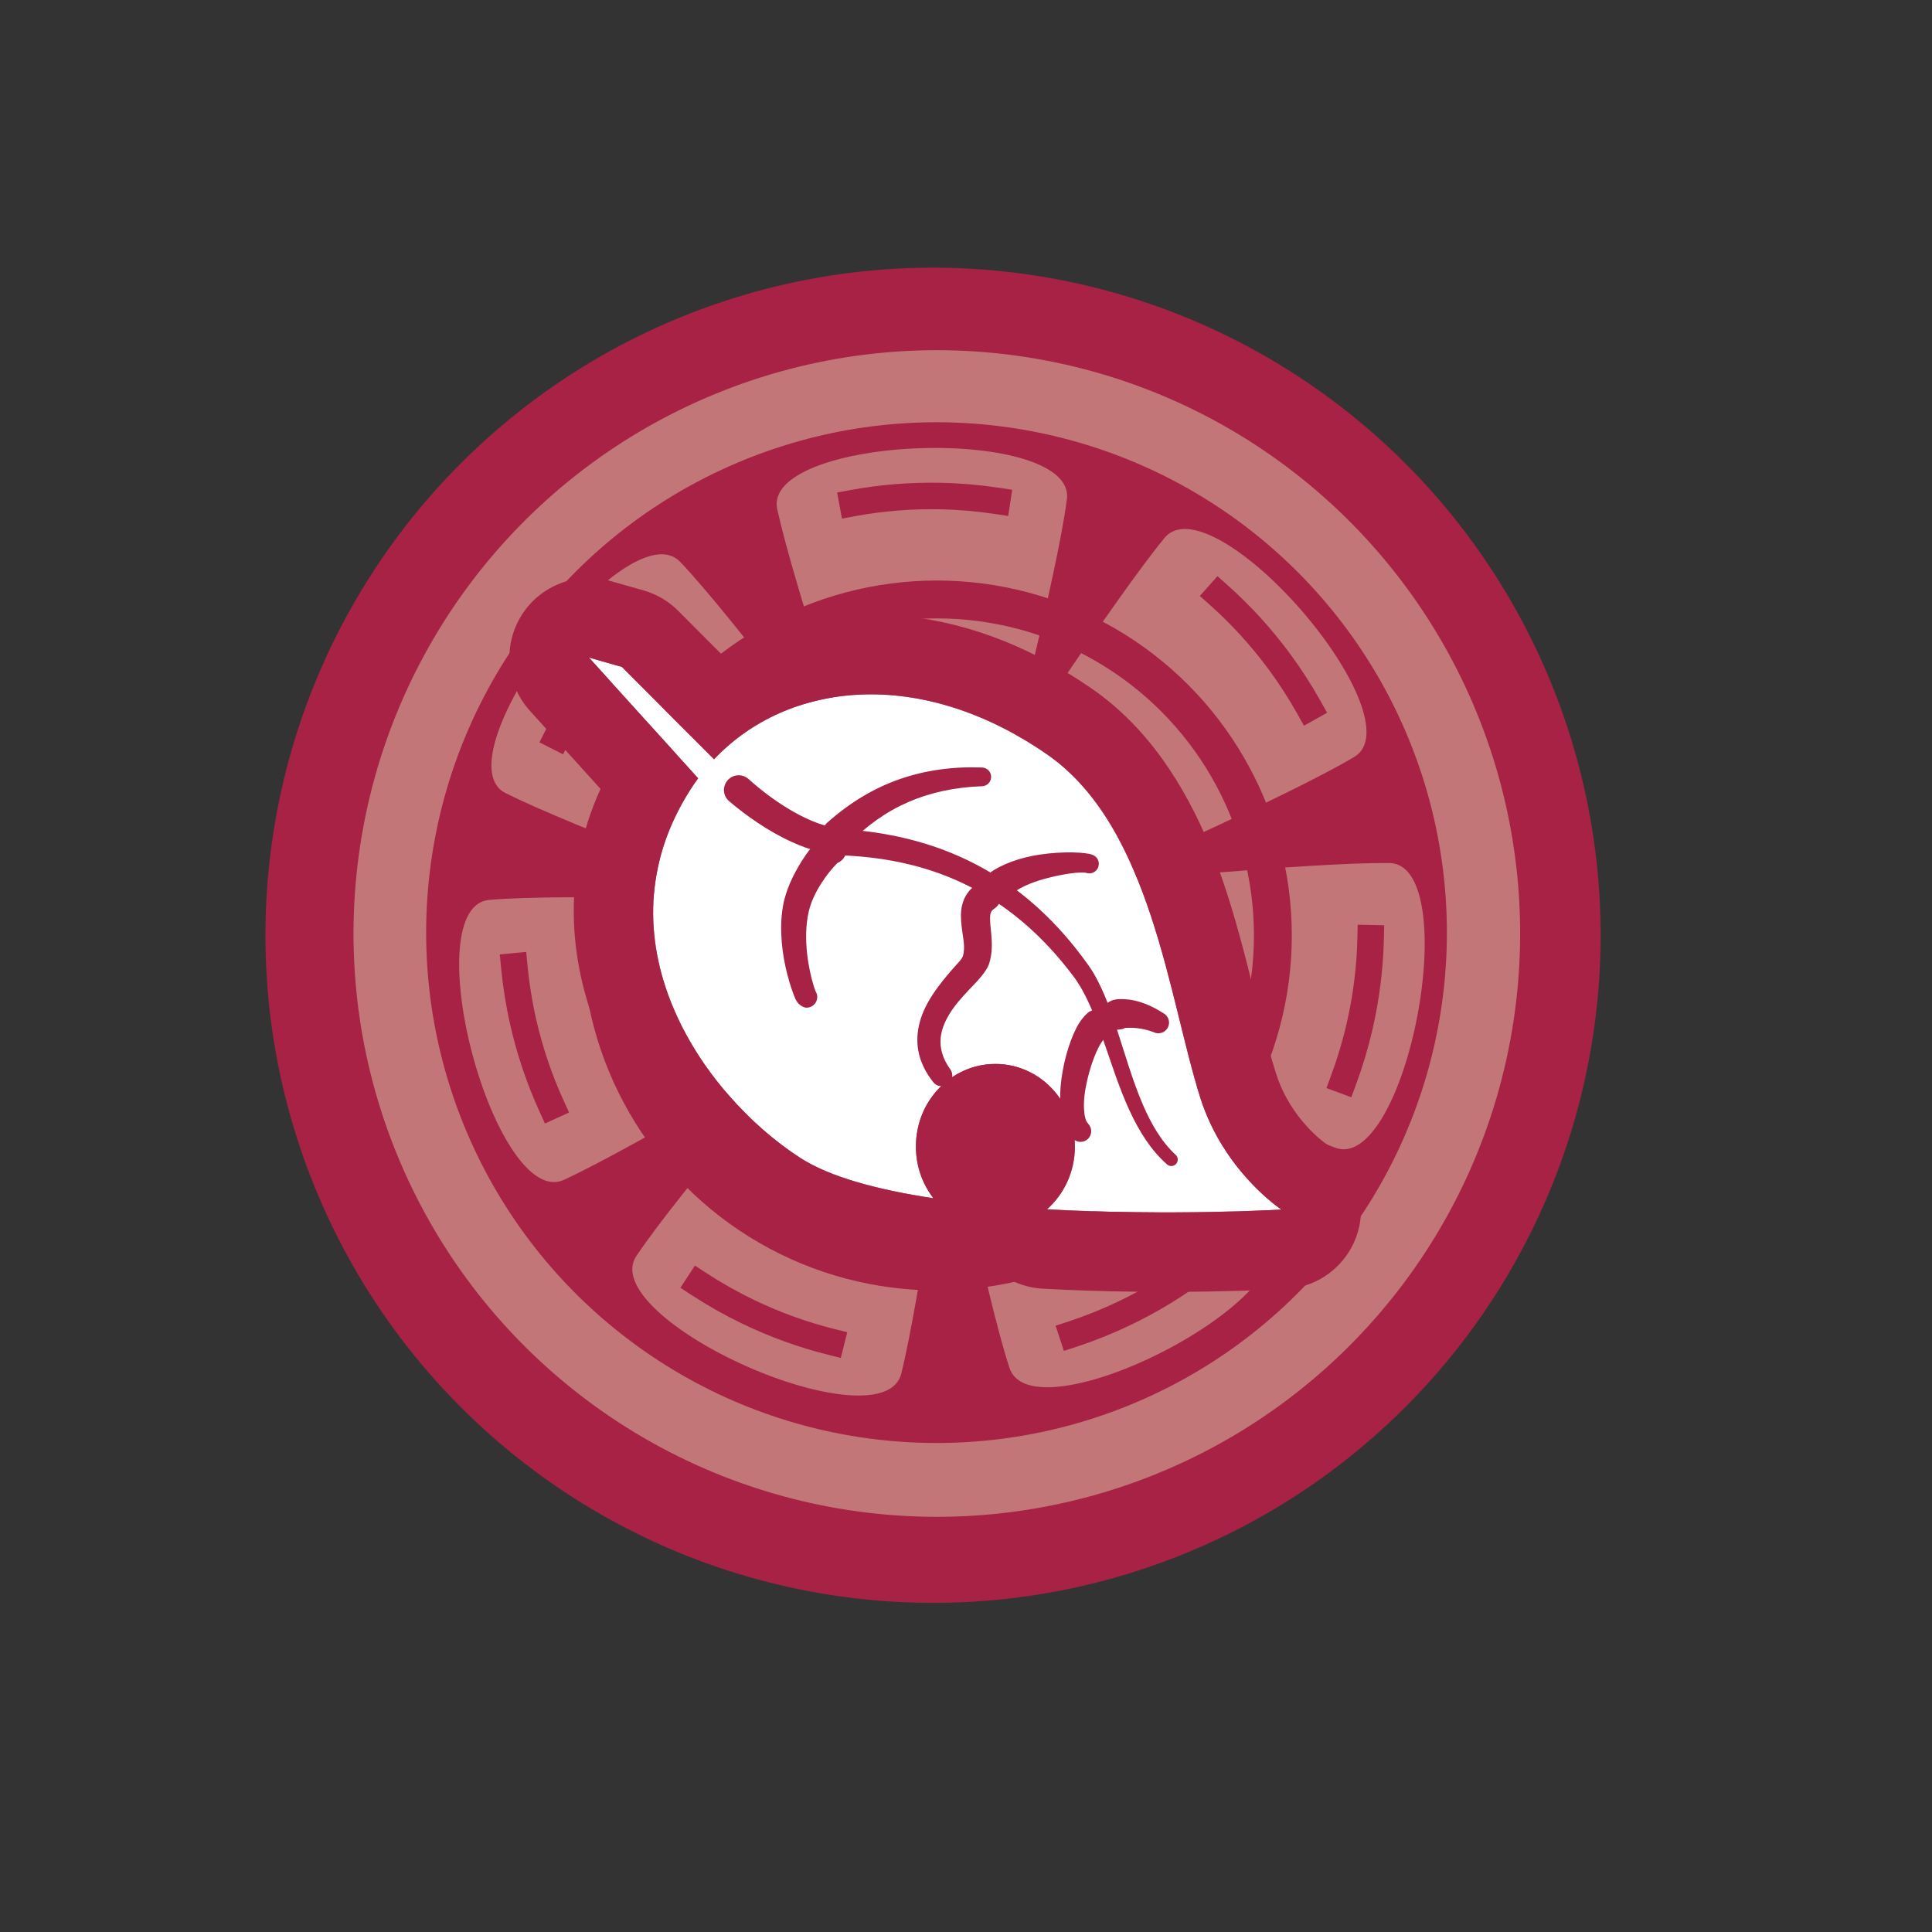 <?xml version="1.0" encoding="UTF-8" standalone="no"?>
<!DOCTYPE svg PUBLIC "-//W3C//DTD SVG 1.1//EN" "http://www.w3.org/Graphics/SVG/1.1/DTD/svg11.dtd">
<svg width="100%" height="100%" viewBox="0 0 2126 2126" version="1.1" xmlns="http://www.w3.org/2000/svg" xmlns:xlink="http://www.w3.org/1999/xlink" xml:space="preserve" xmlns:serif="http://www.serif.com/" style="fill-rule:evenodd;clip-rule:evenodd;stroke-linecap:round;stroke-linejoin:round;stroke-miterlimit:1.5;">
    <rect x="0" y="0" width="2126" height="2126" fill="#333333" stroke="none"/>
    <g id="AUTUMN" transform="matrix(1,0,0,1,-2673.93,-5175)">
        <g id="AUTUMN-BACKGROUND" serif:id="AUTUMN BACKGROUND" transform="matrix(1,0,0,1,1882.5,1162.65)">
            <g transform="matrix(0.849,-1.06,1.06,0.849,-5582.58,2697.35)">
                <circle cx="2059.42" cy="5332.35" r="539.402" style="fill:rgb(167,34,68);stroke:rgb(167,34,68);stroke-width:3.07px;"/>
            </g>
            <g transform="matrix(1.139,-1.423,1.423,1.139,-8087.76,1989.1)">
                <circle cx="2090.97" cy="5290.56" r="352.158" style="fill:rgb(195,118,119);"/>
            </g>
            <g transform="matrix(1.11,-1.387,1.387,1.11,-7985.25,1910.79)">
                <circle cx="2074.78" cy="5410.41" r="316.138" style="fill:rgb(167,34,68);"/>
            </g>
            <g transform="matrix(0.624,-0.782,0.782,0.624,-3259.84,3334.05)">
                <g transform="matrix(-0.246,1.359,-1.116,-0.212,7982.47,3538.7)">
                    <g transform="matrix(-1.199,-0.006,0.006,-1.259,3745.97,10789.7)">
                        <path d="M1672.05,4850.56C1681.76,4912.5 1465.36,4912.35 1474.28,4850.56C1482.68,4792.28 1523.72,4633.77 1523.72,4633.77L1622.6,4633.77C1623.22,4636.14 1662.76,4791.32 1672.05,4850.56Z" style="fill:rgb(195,118,119);stroke:rgb(167,34,68);stroke-width:5.41px;"/>
                    </g>
                    <g transform="matrix(0.765,0.074,-0.054,0.929,672.986,196.271)">
                        <path d="M1849.61,4667.17C1879.25,4661.02 1909.94,4657.78 1941.39,4657.78C1961.13,4657.78 1980.58,4659.06 1999.66,4661.53" style="fill:rgb(195,118,119);stroke:rgb(167,34,68);stroke-width:27.55px;stroke-linecap:square;"/>
                    </g>
                </g>
                <g transform="matrix(0.903,1.045,-0.857,0.746,4501.84,-744.08)">
                    <g transform="matrix(-1.199,-0.006,0.006,-1.259,3748.22,10801.6)">
                        <path d="M1672.05,4850.56C1681.76,4912.5 1465.36,4912.35 1474.28,4850.56C1482.68,4792.28 1523.72,4633.77 1523.72,4633.77L1622.6,4633.77C1623.22,4636.14 1662.76,4791.32 1672.05,4850.56Z" style="fill:rgb(195,118,119);stroke:rgb(167,34,68);stroke-width:5.38px;"/>
                    </g>
                    <g transform="matrix(0.765,0.057,-0.05,0.93,654.249,234.978)">
                        <path d="M1849.61,4667.17C1879.25,4661.02 1909.94,4657.78 1941.39,4657.78C1961.13,4657.78 1980.58,4659.06 1999.66,4661.53" style="fill:rgb(195,118,119);stroke:rgb(167,34,68);stroke-width:27.55px;stroke-linecap:square;"/>
                    </g>
                </g>
                <g transform="matrix(1.38,-0.044,0.043,1.135,-991.375,-677.993)">
                    <g transform="matrix(-1.199,-0.006,0.006,-1.259,3748.22,10807.6)">
                        <path d="M1672.05,4850.56C1681.76,4912.5 1465.36,4912.35 1474.28,4850.56C1482.68,4792.28 1523.72,4633.77 1523.72,4633.77L1622.6,4633.77C1623.22,4636.14 1662.76,4791.32 1672.05,4850.56Z" style="fill:rgb(195,118,119);stroke:rgb(167,34,68);stroke-width:5.37px;"/>
                    </g>
                    <g transform="matrix(0.766,0.03,-0.029,0.931,554.94,296.556)">
                        <path d="M1849.61,4667.17C1879.25,4661.02 1909.94,4657.78 1941.39,4657.78C1961.13,4657.78 1980.58,4659.06 1999.66,4661.53" style="fill:rgb(195,118,119);stroke:rgb(167,34,68);stroke-width:27.55px;stroke-linecap:square;"/>
                    </g>
                </g>
                <g transform="matrix(0.816,-1.114,0.912,0.677,-4363.43,3681.32)">
                    <g transform="matrix(-1.199,-0.006,0.006,-1.259,3748.21,10813.6)">
                        <path d="M1672.05,4850.56C1681.76,4912.5 1465.36,4912.35 1474.28,4850.56C1482.68,4792.28 1523.72,4633.77 1523.72,4633.77L1622.6,4633.77C1623.22,4636.14 1662.76,4791.32 1672.05,4850.56Z" style="fill:rgb(195,118,119);stroke:rgb(167,34,68);stroke-width:5.41px;"/>
                    </g>
                    <g transform="matrix(0.766,0.039,-0.027,0.931,544.338,285.861)">
                        <path d="M1849.61,4667.17C1879.25,4661.02 1909.94,4657.78 1941.39,4657.78C1961.13,4657.78 1980.58,4659.06 1999.66,4661.53" style="fill:rgb(195,118,119);stroke:rgb(167,34,68);stroke-width:27.55px;stroke-linecap:square;"/>
                    </g>
                </g>
                <g transform="matrix(-0.355,-1.335,1.099,-0.288,-3102.92,9029.79)">
                    <g transform="matrix(-1.199,-0.006,0.006,-1.259,3748.21,10818.6)">
                        <path d="M1672.05,4850.56C1681.76,4912.5 1465.36,4912.35 1474.28,4850.56C1482.68,4792.28 1523.72,4633.77 1523.72,4633.77L1622.6,4633.77C1623.22,4636.14 1662.76,4791.32 1672.05,4850.56Z" style="fill:rgb(195,118,119);stroke:rgb(167,34,68);stroke-width:5.4px;"/>
                    </g>
                    <g transform="matrix(0.766,0.034,-0.025,0.931,536.852,293.845)">
                        <path d="M1849.61,4667.17C1879.25,4661.02 1909.94,4657.78 1941.39,4657.78C1961.13,4657.78 1980.58,4659.06 1999.66,4661.53" style="fill:rgb(195,118,119);stroke:rgb(167,34,68);stroke-width:27.55px;stroke-linecap:square;"/>
                    </g>
                </g>
                <g transform="matrix(-1.264,-0.556,0.449,-1.044,1939.34,11414.1)">
                    <g transform="matrix(-1.199,-0.006,0.006,-1.259,3748.21,10813.6)">
                        <path d="M1672.05,4850.56C1681.76,4912.5 1465.36,4912.35 1474.28,4850.56C1482.68,4792.28 1523.72,4633.77 1523.72,4633.77L1622.6,4633.77C1623.22,4636.14 1662.76,4791.32 1672.05,4850.56Z" style="fill:rgb(195,118,119);stroke:rgb(167,34,68);stroke-width:5.37px;"/>
                    </g>
                    <g transform="matrix(0.766,0.034,-0.034,0.931,576.408,290.138)">
                        <path d="M1849.61,4667.17C1879.25,4661.02 1909.94,4657.78 1941.39,4657.78C1961.13,4657.78 1980.58,4659.06 1999.66,4661.53" style="fill:rgb(195,118,119);stroke:rgb(167,34,68);stroke-width:27.55px;stroke-linecap:square;"/>
                    </g>
                </g>
                <g transform="matrix(-1.218,0.651,-0.535,-1.002,6881.98,8923.97)">
                    <g transform="matrix(-1.199,-0.006,0.006,-1.259,3748.21,10813.6)">
                        <path d="M1672.05,4850.56C1681.76,4912.5 1465.36,4912.35 1474.28,4850.56C1482.68,4792.28 1523.72,4633.77 1523.72,4633.77L1622.6,4633.77C1623.22,4636.14 1662.76,4791.32 1672.05,4850.56Z" style="fill:rgb(195,118,119);stroke:rgb(167,34,68);stroke-width:5.39px;"/>
                    </g>
                    <g transform="matrix(0.766,0.041,-0.033,0.931,574.512,279.47)">
                        <path d="M1849.61,4667.17C1879.25,4661.02 1909.94,4657.78 1941.39,4657.78C1961.13,4657.78 1980.58,4659.06 1999.66,4661.53" style="fill:rgb(195,118,119);stroke:rgb(167,34,68);stroke-width:27.55px;stroke-linecap:square;"/>
                    </g>
                </g>
            </g>
            <g transform="matrix(1.031,-1.287,1.287,1.031,-6087.57,1396.12)">
                <circle cx="1272.46" cy="5125.02" r="125.305" style="fill:rgb(167,34,68);"/>
            </g>
            <g transform="matrix(1,0,0,1,194.502,-7.132)">
                <circle cx="1627.84" cy="5048.9" r="369.771" style="fill:none;stroke:rgb(167,34,68);stroke-width:41.67px;"/>
            </g>
            <g transform="matrix(0.68,-0.85,0.85,0.68,-3399.14,2635.91)">
                <circle cx="1272.46" cy="5125.02" r="125.305" style="fill:rgb(195,118,119);"/>
            </g>
        </g>
        <g id="autumn-emblem" serif:id="autumn emblem" transform="matrix(1.015,0,0,1.015,1408.38,838.939)">
            <path d="M2258.78,5571.03C2199.34,5562.09 2146.82,5548.27 2114.28,5527.18C2005.74,5456.84 1892.82,5289.24 1995.08,5128.47C1997.84,5124.12 2000.74,5119.89 2003.76,5115.79L1885.32,4984.84L1921.02,4995.02L2020.97,5095.2C2101.08,5010.44 2244.46,4994.61 2381.88,5089.74C2495.12,5168.14 2513.78,5354.57 2548.34,5462.59C2573.91,5542.52 2636.21,5583.39 2636.21,5583.39C2636.21,5583.39 2512.66,5590.35 2382.01,5583.04C2400.48,5566.62 2412.2,5542.22 2412.2,5515C2412.2,5465.59 2373.57,5425.47 2326,5425.47C2278.43,5425.47 2239.8,5465.59 2239.8,5515C2239.8,5536.2 2246.91,5555.69 2258.78,5571.03Z" style="fill:white;"/>
            <path d="M1897.91,5127.26C1810.1,5320.67 1937.37,5515.25 2067.4,5599.52C2107.78,5625.68 2172.22,5645.18 2245.97,5656.27C2271.06,5660.04 2295.98,5652.54 2314.58,5636.66C2329.57,5655.59 2352.19,5667.7 2377.19,5669.1C2512.82,5676.69 2641.06,5669.45 2641.06,5669.45C2678.21,5667.35 2709.83,5641.66 2719.47,5605.72C2729.11,5569.78 2714.6,5531.72 2683.49,5511.31C2683.49,5511.31 2646.16,5485.48 2630.44,5436.32C2609.14,5369.74 2593.27,5274.29 2559.21,5191.09C2530.58,5121.13 2489.62,5059.49 2430.94,5018.87C2286.02,4918.54 2136.2,4918.86 2028.52,4980.73C2028.52,4980.73 1982.05,4934.14 1982.05,4934.14C1971.66,4923.73 1958.79,4916.15 1944.65,4912.12L1908.95,4901.94C1871.96,4891.4 1832.46,4906.64 1812.14,4939.3C1791.82,4971.96 1795.59,5014.13 1821.39,5042.66L1897.91,5127.26ZM2258.78,5571.03C2199.34,5562.09 2146.82,5548.27 2114.28,5527.18C2005.74,5456.84 1892.82,5289.24 1995.08,5128.47C1997.84,5124.12 2000.74,5119.89 2003.76,5115.79L1885.32,4984.84L1921.02,4995.02L2020.97,5095.2C2101.08,5010.44 2244.46,4994.61 2381.88,5089.74C2495.12,5168.14 2513.78,5354.57 2548.34,5462.59C2573.91,5542.52 2636.21,5583.39 2636.21,5583.39C2636.21,5583.39 2512.66,5590.35 2382.01,5583.04C2400.48,5566.62 2412.2,5542.22 2412.2,5515C2412.2,5465.59 2373.57,5425.47 2326,5425.47C2278.43,5425.47 2239.8,5465.59 2239.8,5515C2239.8,5536.2 2246.91,5555.69 2258.78,5571.03ZM2326.52,5512.31C2326.55,5512.12 2326.53,5511.96 2326.45,5511.85C2326.37,5511.73 2326.23,5511.67 2326,5511.67C2326.3,5511.67 2326.46,5511.93 2326.52,5512.31Z" style="fill:rgb(167,34,68);"/>
            <path d="M2340.14,5244.1C2349.72,5235.02 2364.67,5228.78 2379.38,5224.75C2399.57,5219.22 2419.02,5216.84 2424.42,5218.33C2429.84,5220.18 2435.74,5217.27 2437.59,5211.85C2439.43,5206.43 2436.53,5200.53 2431.11,5198.68C2424.58,5196.02 2399.88,5194.59 2373.83,5198.53C2353.65,5201.59 2333.13,5208.42 2318.98,5218.99C2312.05,5224.83 2311.17,5235.19 2317.01,5242.12C2322.84,5249.05 2333.21,5249.94 2340.14,5244.1Z" style="fill:rgb(167,34,68);"/>
            <g transform="matrix(1,0,0,1,9.858,-36.002)">
                <path d="M2296.77,5265.78C2284.91,5274.07 2280.09,5284.16 2279.01,5295.76C2278.32,5303.18 2279.31,5311.36 2280.54,5319.91C2281.68,5327.76 2283.28,5336.08 2280.99,5344.3C2279.95,5347.99 2274.59,5352.9 2268.81,5359.62C2256.07,5374.42 2240.13,5393.85 2234.19,5416C2228.87,5435.86 2230.51,5457.94 2248.58,5480.99C2252.41,5486.11 2259.68,5487.15 2264.8,5483.32C2269.91,5479.49 2270.96,5472.22 2267.13,5467.1C2255.7,5451.11 2254.74,5436.36 2258.9,5423.21C2265.66,5401.83 2284.49,5384.62 2295.96,5372.21C2303.04,5364.55 2307.7,5357.74 2309.29,5352.9C2312.7,5342.5 2312.63,5331.84 2311.77,5321.53C2311.12,5313.64 2309.74,5306.07 2310.66,5299.42C2311.01,5296.89 2312.3,5294.81 2314.97,5293.11C2322.52,5288.09 2324.56,5277.89 2319.54,5270.34C2314.51,5262.8 2304.31,5260.76 2296.77,5265.78Z" style="fill:rgb(167,34,68);"/>
            </g>
            <path d="M2426.01,5370.15C2421.97,5373.67 2417.42,5379.31 2413.54,5386.97C2405.7,5402.45 2398.67,5426.69 2396.78,5449.44C2394.76,5473.67 2398.75,5495.93 2410.08,5506.52C2414.57,5511.07 2421.91,5511.11 2426.46,5506.61C2431.01,5502.11 2431.05,5494.77 2426.55,5490.23C2423.31,5486.68 2422.53,5480.93 2422.11,5474.44C2421.48,5464.56 2423.18,5453 2425.9,5441.62C2430.74,5421.39 2438.81,5401.5 2446.59,5395.74C2453.65,5390.06 2454.77,5379.72 2449.1,5372.65C2443.42,5365.59 2433.07,5364.47 2426.01,5370.15Z" style="fill:rgb(167,34,68);"/>
            <path d="M2466.74,5386.39C2472.13,5385.98 2484.29,5385.86 2497.42,5390.98C2503.12,5393.88 2510.1,5391.61 2513,5385.92C2515.91,5380.22 2513.64,5373.24 2507.94,5370.33C2483.52,5354.63 2465.84,5354.76 2458.32,5355.31C2452.41,5355.74 2449.28,5358.2 2448.23,5358.82C2439.67,5363.86 2432.71,5393.41 2463.6,5387.67C2464.71,5387.34 2465.76,5386.91 2466.74,5386.39ZM2456.89,5355.62C2456.17,5355.64 2455.34,5355.77 2454.41,5356.14C2455.23,5355.9 2456.06,5355.73 2456.89,5355.62Z" style="fill:rgb(167,34,68);"/>
            <path d="M2037.2,5140.51C2055.56,5156.1 2079.76,5173.28 2105.53,5184.91C2123.57,5193.06 2142.34,5198.57 2160.5,5199.33C2211.25,5201.47 2258.22,5212.27 2301,5234.65C2341.35,5255.75 2377.97,5286.98 2410.64,5330.5C2437.32,5366.03 2448.54,5426.49 2471.39,5475.89C2481.9,5498.62 2494.71,5519.12 2512.07,5534.35C2514.93,5536.93 2519.34,5536.7 2521.92,5533.84C2524.5,5530.98 2524.27,5526.57 2521.41,5523.99C2505.93,5509.64 2494.87,5490.48 2485.83,5469.45C2463.75,5418.06 2453.35,5355.85 2426.94,5318.6C2393.34,5271.21 2355.01,5236.95 2312.56,5213.26C2267.07,5187.87 2216.76,5174.72 2162.08,5170.93C2143.81,5169.67 2125.04,5162.11 2107.55,5152.3C2088.87,5141.82 2071.73,5128.56 2058.21,5116.43C2051.57,5110.63 2041.47,5111.32 2035.67,5117.96C2029.87,5124.61 2030.55,5134.71 2037.2,5140.51Z" style="fill:rgb(167,34,68);"/>
            <path d="M2130.98,5346.57C2130.67,5345.74 2129.65,5342.92 2128.81,5340.18C2124.13,5324.78 2116.72,5290.77 2123.64,5260.27C2128.57,5238.53 2145.31,5216.98 2154.08,5208.29C2154.34,5208.03 2154.65,5207.75 2154.95,5207.5C2159.09,5205.68 2162.47,5202.17 2163.98,5197.53C2166.77,5188.91 2162.04,5179.64 2153.42,5176.85C2150.51,5175.99 2144.65,5174.66 2138,5179.26C2135.36,5181.09 2130.34,5185.71 2124.88,5192.82C2114.11,5206.84 2099.62,5231.06 2095.62,5254.73C2091.26,5280.48 2095.15,5307.86 2100.29,5327.91C2103.54,5340.61 2107.14,5350.35 2109.16,5354.84C2113.13,5363.63 2120.38,5364.51 2121.28,5364.48C2127.67,5364.48 2132.87,5359.29 2132.87,5352.9C2132.87,5350.56 2132.17,5348.39 2130.98,5346.57Z" style="fill:rgb(167,34,68);"/>
            <g transform="matrix(1,0,0,1,-9,4)">
                <path d="M2175.06,5183.89C2195.28,5163.07 2216.92,5147.8 2240.5,5137.58C2265.14,5126.9 2291.61,5121.42 2320.23,5120.39C2325.84,5120.39 2330.39,5115.83 2330.39,5110.23C2330.39,5104.62 2325.84,5100.07 2320.23,5100.07C2288.54,5098.92 2258.89,5103.01 2230.82,5112.83C2203.09,5122.53 2177.12,5138.11 2152.35,5160.17C2145.81,5166.44 2145.58,5176.84 2151.85,5183.39C2158.12,5189.93 2168.52,5190.15 2175.06,5183.89Z" style="fill:rgb(167,34,68);"/>
            </g>
        </g>
    </g>
</svg>
